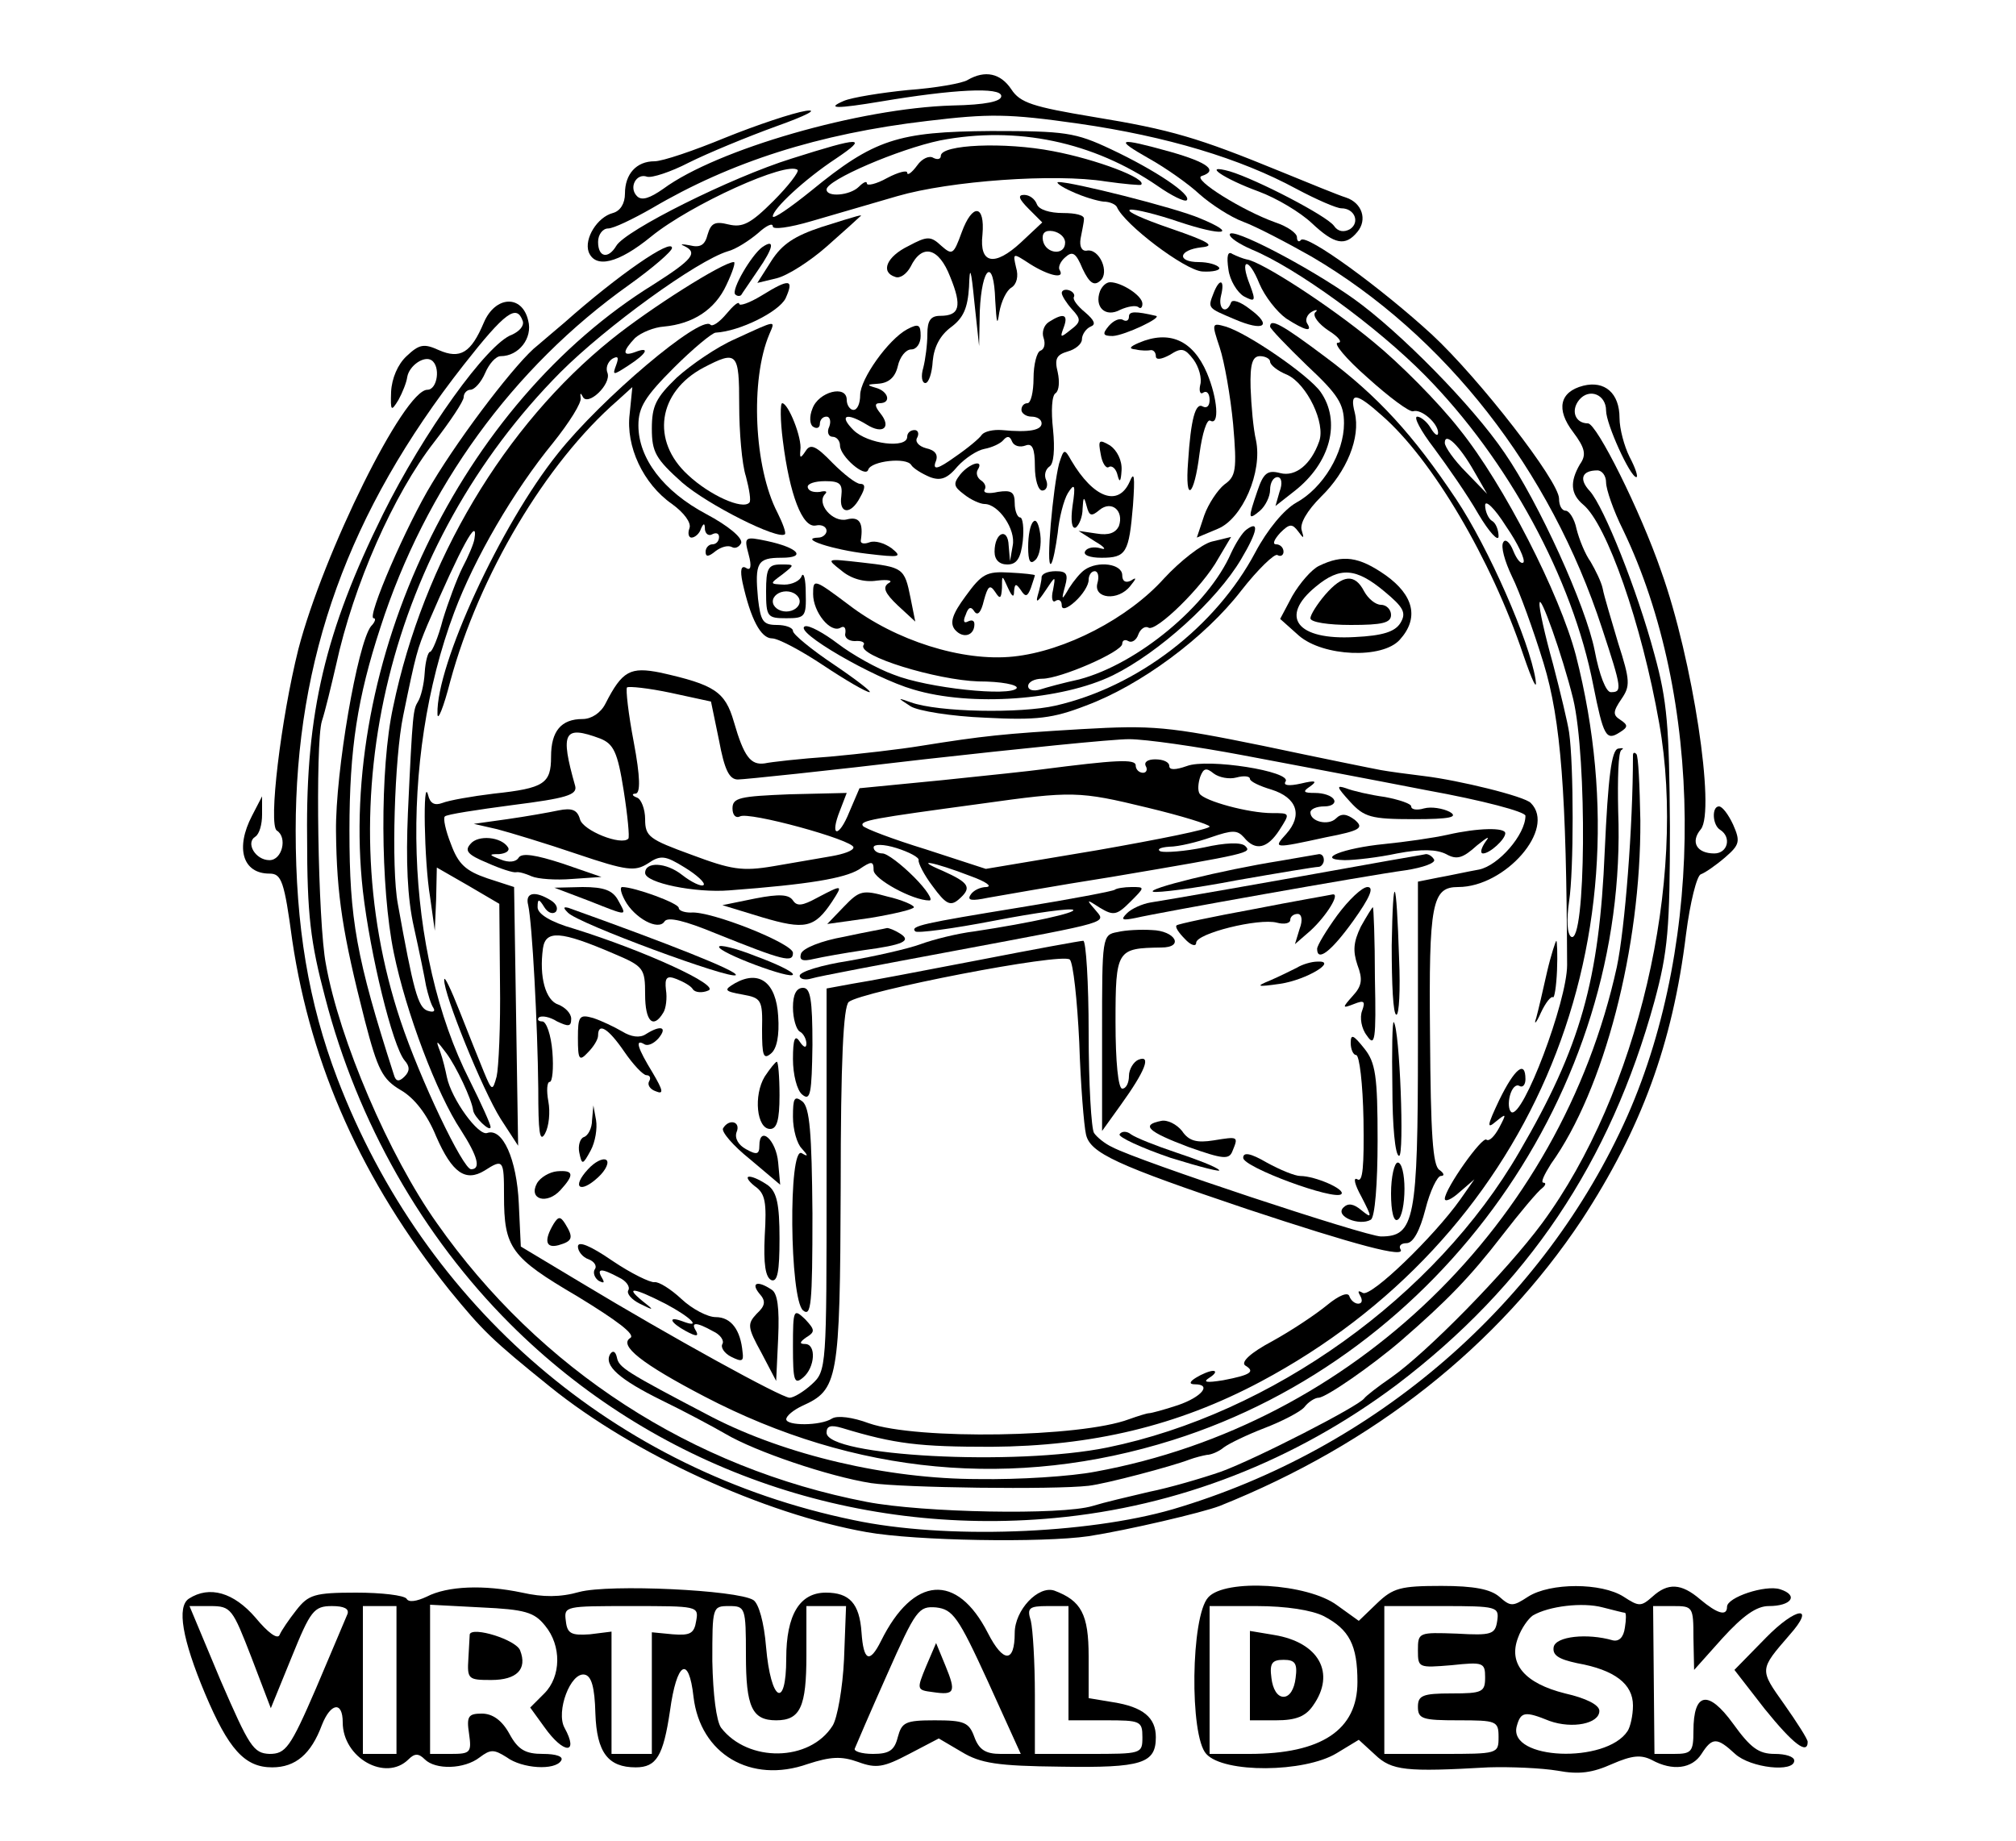 <?xml version="1.0" standalone="no"?>
<!DOCTYPE svg PUBLIC "-//W3C//DTD SVG 20010904//EN"
 "http://www.w3.org/TR/2001/REC-SVG-20010904/DTD/svg10.dtd">
<svg version="1.0" xmlns="http://www.w3.org/2000/svg"
 width="300pt" height="274pt" viewBox="0 0 300 274"
 preserveAspectRatio="xMidYMid meet">
<g transform="translate(0,274) scale(0.1,-0.1)"
fill="#000000" stroke="none">
<path d="M1440 2621 c-8 -5 -48 -12 -89 -15 -40 -4 -83 -11 -95 -16 -28 -12
-11 -12 55 -1 107 18 179 22 179 8 0 -8 -23 -13 -73 -14 -137 -4 -350 -65
-430 -124 -20 -14 -32 -18 -39 -11 -13 13 -1 35 15 29 7 -2 35 7 62 21 28 14
86 38 130 54 45 16 64 26 44 23 -19 -3 -73 -21 -120 -40 -46 -19 -93 -35 -105
-35 -27 0 -44 -19 -44 -48 0 -15 -7 -26 -18 -29 -23 -6 -43 -38 -36 -58 10
-25 44 -17 93 23 59 48 203 113 218 99 2 -3 -14 -24 -36 -46 -34 -34 -46 -40
-67 -35 -20 5 -26 2 -31 -15 -4 -16 -11 -20 -27 -16 -11 2 -15 2 -8 -1 21 -10
13 -20 -45 -57 -287 -177 -471 -561 -433 -903 11 -95 44 -230 62 -252 8 -9 8
-16 0 -24 -8 -8 -13 -8 -16 3 -56 174 -66 231 -66 363 0 122 12 198 46 302 67
208 197 387 370 510 35 25 64 50 64 55 0 15 -80 -40 -160 -111 -14 -12 -32
-27 -40 -34 -29 -22 -112 -130 -157 -205 -38 -62 -98 -201 -87 -201 4 0 2 -6
-4 -12 -20 -26 -53 -217 -52 -305 1 -96 10 -153 43 -282 19 -73 26 -87 53
-103 21 -12 40 -37 53 -69 24 -55 44 -68 72 -51 28 18 29 16 29 -37 0 -78 10
-92 109 -150 59 -36 87 -57 79 -62 -18 -11 18 -39 110 -87 224 -117 462 -139
697 -65 400 126 679 520 663 936 -1 48 0 89 5 91 4 3 2 3 -5 2 -10 -2 -15 -43
-20 -152 -8 -193 -36 -292 -127 -448 -125 -216 -369 -390 -613 -440 -137 -28
-418 -13 -418 22 0 10 6 12 23 7 79 -24 115 -28 222 -28 150 1 277 31 401 97
396 211 582 640 469 1081 -24 91 -107 254 -173 336 -32 41 -90 99 -128 130
-65 54 -167 120 -189 123 -5 1 -15 5 -21 8 -7 5 -9 -3 -6 -23 2 -16 13 -34 23
-40 17 -9 18 -7 9 17 -16 40 -2 42 14 2 8 -19 26 -42 40 -52 28 -18 40 -21 31
-7 -3 5 0 13 7 17 7 4 10 3 5 -1 -4 -5 5 -17 20 -27 16 -10 21 -18 14 -18 -8
0 12 -24 44 -52 32 -29 63 -52 68 -50 12 4 37 -18 37 -32 0 -6 -5 -3 -11 7 -5
9 -15 17 -20 17 -6 0 5 -21 25 -47 20 -27 50 -70 66 -98 16 -27 30 -42 30 -33
0 9 -4 20 -10 23 -5 3 -10 14 -10 23 0 9 14 -4 31 -31 18 -26 29 -50 26 -54
-4 -3 -10 5 -15 17 -5 13 -12 19 -15 13 -4 -6 2 -28 13 -51 11 -22 32 -80 47
-129 26 -85 34 -195 35 -449 0 -54 -66 -229 -83 -219 -4 3 -5 14 -2 25 3 11 9
17 14 14 5 -3 9 2 9 10 0 29 -16 16 -39 -31 -18 -38 -19 -44 -5 -32 16 13 16
12 5 -9 -7 -13 -15 -21 -19 -18 -6 6 -62 -73 -62 -88 0 -5 10 -1 22 10 l22 19
-21 -30 c-39 -55 -133 -146 -145 -139 -7 4 -8 3 -4 -4 4 -7 3 -12 -3 -12 -5 0
-11 5 -13 11 -2 7 -16 1 -33 -13 -17 -14 -53 -38 -82 -54 -32 -17 -47 -31 -40
-36 15 -9 9 -14 -33 -22 -25 -4 -31 -3 -20 4 8 5 11 10 5 10 -5 0 -17 -5 -25
-10 -10 -6 -11 -10 -2 -10 26 0 10 -19 -25 -31 -21 -7 -40 -12 -43 -12 -3 0
-16 -4 -30 -9 -72 -27 -315 -31 -387 -6 -24 9 -47 12 -55 7 -17 -11 -68 -11
-68 -1 0 5 11 14 24 20 53 24 56 37 57 324 0 190 4 270 12 277 20 16 318 74
329 63 5 -5 11 -60 14 -123 2 -63 7 -124 10 -137 6 -28 46 -46 239 -111 163
-54 238 -74 229 -60 -3 5 1 9 9 9 10 0 20 19 28 50 7 28 18 50 23 50 6 0 5 4
-2 9 -10 6 -13 54 -14 199 -2 199 3 222 42 222 70 0 146 87 108 125 -9 10
-108 34 -158 40 -25 3 -54 7 -65 9 -11 2 -90 18 -175 36 -142 29 -165 31 -270
25 -118 -7 -146 -10 -240 -25 -30 -5 -91 -12 -135 -16 -44 -3 -88 -8 -97 -10
-21 -3 -31 10 -46 62 -13 45 -29 55 -109 73 -45 9 -57 3 -82 -46 -7 -14 -21
-23 -34 -23 -32 0 -47 -18 -47 -56 0 -40 -10 -47 -85 -55 -33 -4 -67 -10 -77
-14 -11 -4 -18 -1 -21 12 -8 30 -6 -99 3 -152 l7 -50 2 47 1 47 47 -27 46 -27
1 -117 c1 -64 -2 -127 -5 -140 -6 -22 -7 -22 -19 7 -7 17 -23 57 -36 90 -13
33 -23 54 -23 47 -1 -21 57 -164 84 -207 l26 -40 -3 192 -3 193 -40 13 c-32
11 -43 21 -54 51 -8 20 -12 39 -9 41 2 3 48 10 101 17 79 10 96 15 93 28 -23
81 -17 91 37 71 20 -8 26 -20 35 -77 6 -38 9 -70 7 -72 -10 -11 -68 12 -72 29
-4 14 -12 17 -32 13 -14 -3 -48 -9 -76 -13 l-50 -7 35 -8 c19 -5 72 -21 119
-37 74 -25 86 -26 105 -14 19 13 26 12 55 -6 18 -11 31 -23 28 -26 -3 -3 -18
4 -32 15 -24 19 -55 20 -55 3 0 -15 75 -30 125 -26 120 9 171 18 193 31 19 13
22 13 22 -1 0 -13 58 -45 83 -45 6 0 -4 16 -23 35 -19 19 -40 35 -47 35 -7 0
-13 4 -13 9 0 5 15 5 34 -1 19 -6 34 -14 33 -18 -1 -4 8 -22 21 -39 19 -26 26
-30 38 -20 21 18 17 25 -23 43 -45 19 -15 14 42 -8 22 -8 32 -15 23 -16 -9 0
-20 -5 -24 -12 -5 -8 2 -9 26 -4 18 3 101 18 184 31 207 35 209 36 199 46 -6
6 -30 5 -61 -2 -29 -6 -58 -8 -65 -6 -6 3 -1 6 13 7 14 0 42 7 62 14 32 11 39
11 49 0 17 -21 35 -17 53 11 16 25 16 25 -11 25 -35 0 -101 18 -108 29 -3 5
-2 16 1 25 5 13 9 14 20 5 8 -6 23 -9 34 -6 11 3 20 2 20 -2 0 -4 15 -11 32
-16 38 -12 47 -38 22 -66 -20 -22 -19 -22 59 -5 52 10 57 14 43 26 -12 9 -20
10 -28 2 -11 -11 -38 -5 -38 9 0 5 9 9 21 9 11 0 17 5 14 10 -3 6 -16 10 -28
10 -18 0 -19 2 -7 10 11 8 7 9 -14 4 -18 -4 -27 -3 -23 3 10 15 -116 35 -147
23 -17 -6 -26 -6 -26 0 0 6 -9 10 -21 10 -11 0 -17 -4 -14 -10 3 -5 1 -10 -4
-10 -6 0 -11 5 -11 11 0 10 -31 8 -140 -6 -14 -2 -80 -9 -148 -16 l-123 -12
-15 -35 c-16 -40 -30 -38 -14 2 l10 26 -85 -2 c-74 -3 -85 -5 -85 -21 0 -10 5
-15 11 -12 12 8 169 -35 169 -46 0 -5 -15 -10 -32 -13 -18 -3 -57 -10 -87 -15
-47 -8 -63 -5 -122 17 -63 23 -69 27 -69 53 0 15 -6 30 -12 32 -8 3 -8 6 -2 6
7 1 7 24 -3 77 -8 42 -12 78 -10 81 3 2 32 -1 65 -8 l60 -13 12 -58 c8 -43 15
-58 28 -58 9 0 134 13 277 30 143 16 280 30 305 30 25 0 101 -11 170 -24 69
-13 191 -36 273 -52 83 -15 147 -32 147 -38 0 -28 -40 -74 -69 -80 -17 -3 -44
-9 -61 -12 l-30 -6 0 -242 c0 -262 -5 -286 -55 -286 -22 0 -361 112 -400 133
-11 5 -23 15 -27 21 -4 6 -8 73 -8 149 0 75 -4 137 -8 137 -4 0 -75 -13 -157
-29 -83 -16 -167 -32 -187 -35 l-38 -7 0 -284 c0 -280 0 -285 -22 -305 -12
-11 -27 -20 -33 -20 -12 0 -174 89 -310 171 l-90 54 -3 64 c-3 66 -24 113 -47
105 -13 -5 -53 50 -60 83 -2 10 -6 27 -10 38 -7 18 -6 18 9 -2 15 -20 38 -69
40 -85 1 -10 26 -34 26 -25 0 4 -14 35 -31 69 -97 191 -106 476 -23 697 30 80
88 180 147 252 24 30 43 60 41 67 -1 7 0 8 3 2 7 -16 43 18 37 35 -3 7 0 16 7
21 9 5 10 2 6 -9 -6 -16 -5 -16 18 -1 28 18 33 29 10 20 -19 -7 -19 1 0 21 9
8 28 16 43 17 43 4 76 25 93 62 9 19 14 34 11 34 -16 0 -125 -69 -182 -115
-159 -128 -280 -330 -325 -547 -20 -91 -19 -269 1 -366 18 -88 64 -210 100
-264 25 -39 30 -58 15 -58 -12 0 -76 134 -105 221 -110 330 -16 709 238 965
68 68 203 166 249 180 12 3 32 16 45 27 12 11 22 16 22 10 0 -5 24 -2 58 8 31
9 89 26 127 37 79 23 235 34 310 22 28 -4 52 -6 53 -5 10 9 -67 38 -131 50
-72 14 -167 10 -167 -7 0 -5 -5 -6 -11 -3 -6 4 -17 -1 -24 -11 -8 -11 -15 -16
-15 -11 0 4 -13 1 -30 -8 -16 -9 -30 -12 -30 -8 0 4 -5 2 -12 -5 -13 -13 -48
-16 -48 -4 0 14 107 60 169 73 114 22 228 -2 324 -68 20 -14 40 -24 43 -21 8
8 -47 45 -113 76 -53 25 -68 27 -178 27 -139 -1 -174 -12 -268 -89 -31 -25
-57 -43 -57 -38 0 11 47 55 94 86 49 33 38 33 -66 0 -90 -28 -248 -107 -261
-130 -12 -20 -27 -17 -27 6 0 11 7 20 15 20 8 0 37 14 65 30 117 69 248 111
410 130 92 11 120 11 225 -4 132 -19 241 -52 324 -97 30 -16 60 -29 67 -29 20
0 28 -21 13 -31 -9 -5 -18 -4 -24 5 -11 15 -115 69 -155 81 -43 12 -9 -11 43
-30 27 -10 62 -31 79 -47 34 -32 50 -35 68 -13 15 18 7 43 -17 51 -10 3 -54
21 -98 39 -122 50 -162 62 -278 81 -90 15 -109 21 -122 41 -16 24 -39 29 -65
14z m754 -583 l19 -33 -31 32 c-18 18 -32 38 -32 44 0 17 22 -4 44 -43z
m-1488 -100 c-1 -7 -9 -26 -18 -43 -8 -16 -21 -51 -29 -77 -7 -27 -16 -48 -19
-48 -3 0 -7 -14 -8 -31 -1 -18 -6 -37 -10 -43 -7 -12 -8 -14 -15 -166 -3 -71
-1 -126 9 -170 8 -36 16 -75 18 -87 3 -13 7 -27 11 -33 3 -5 0 -7 -9 -4 -14 5
-21 31 -44 159 -10 54 -5 218 8 280 19 93 21 99 36 135 50 116 76 164 70 128z
m1635 -238 c21 -88 19 -367 -3 -354 -6 4 -7 25 -3 53 7 45 7 202 0 251 -2 14
-13 60 -24 102 -12 43 -21 83 -20 90 0 18 34 -77 50 -142z m-633 -162 c50 -12
92 -25 92 -28 0 -4 -75 -19 -166 -35 l-167 -28 -89 29 c-49 15 -91 31 -94 35
-5 8 14 11 176 33 136 19 145 19 248 -6z"/>
<path d="M1710 2504 c25 -14 59 -38 75 -53 17 -15 46 -34 65 -41 19 -7 65 -31
102 -52 199 -117 355 -317 432 -553 30 -91 30 -95 13 -95 -7 0 -17 25 -24 62
-13 66 -83 220 -134 294 -48 71 -157 181 -224 229 -69 49 -185 109 -185 96 0
-5 14 -14 32 -22 66 -27 186 -114 259 -188 123 -125 219 -301 250 -461 15 -75
19 -83 39 -70 13 8 13 11 1 19 -11 7 -11 12 2 31 13 19 13 27 -5 83 -10 34
-21 70 -23 81 -2 10 -11 28 -18 40 -8 11 -17 33 -21 49 -3 15 -11 27 -16 27
-6 0 -10 8 -10 18 0 26 -119 179 -189 244 -75 69 -186 150 -195 141 -3 -4 -6
-2 -6 4 0 6 -14 16 -32 22 -48 17 -124 64 -110 69 25 8 10 20 -46 36 -79 22
-85 20 -32 -10z"/>
<path d="M1595 2455 c17 -8 38 -14 47 -15 9 0 18 -4 20 -8 11 -26 101 -94 127
-96 16 -1 28 2 25 6 -3 4 -16 8 -30 8 -33 0 -31 18 4 22 21 2 12 8 -46 28 -41
14 -68 26 -60 28 7 1 40 -7 72 -18 66 -22 90 -19 32 5 -37 16 -193 55 -211 54
-5 0 4 -7 20 -14z"/>
<path d="M1531 2429 l20 -20 -32 -30 c-39 -36 -62 -32 -57 12 4 45 -15 47 -31
3 -12 -33 -14 -34 -30 -20 -16 15 -21 15 -49 0 -33 -16 -42 -39 -20 -46 7 -3
17 4 23 15 17 35 42 29 59 -15 18 -44 14 -58 -15 -58 -14 0 -19 -7 -19 -27 0
-16 -3 -38 -6 -50 -4 -13 -2 -23 3 -23 5 0 10 15 11 33 2 21 11 38 27 50 19
14 25 29 27 60 1 33 3 28 8 -23 l7 -65 1 52 c3 67 21 81 23 16 2 -34 3 -39 6
-18 3 17 11 33 18 37 8 5 11 17 7 30 -5 22 -5 22 21 5 27 -17 52 -23 44 -9 -3
4 1 13 8 19 11 10 16 7 26 -17 10 -21 17 -26 26 -18 15 12 -1 49 -20 45 -7 -1
-11 6 -9 18 2 11 5 24 5 29 1 6 -13 9 -31 9 -20 0 -36 5 -39 13 -3 8 -11 14
-19 14 -10 0 -8 -6 7 -21z m54 -50 c0 -20 -29 -17 -33 3 -2 11 3 16 15 14 10
-2 18 -9 18 -17z"/>
<path d="M1222 2402 c-39 -13 -58 -25 -74 -50 l-21 -33 29 7 c16 4 49 25 74
47 25 22 47 42 49 44 7 5 0 3 -57 -15z"/>
<path d="M1134 2372 c-16 -12 -46 -63 -40 -70 3 -3 7 -3 9 -1 1 2 13 19 25 37
23 33 26 48 6 34z"/>
<path d="M1133 2300 c-18 -11 -33 -16 -33 -12 -1 4 -9 -3 -19 -15 -10 -12 -21
-20 -24 -16 -15 14 -162 -110 -227 -192 -85 -106 -181 -315 -179 -387 0 -13 9
9 19 48 43 158 142 325 249 418 l22 20 -4 -40 c-6 -48 20 -104 63 -134 18 -13
29 -28 26 -36 -3 -8 -1 -14 3 -14 5 0 12 6 14 13 4 9 6 9 6 -1 1 -7 6 -10 11
-7 6 3 10 1 10 -4 0 -6 -4 -11 -10 -11 -5 0 -10 -5 -10 -11 0 -8 4 -8 15 1 8
6 18 9 24 6 5 -3 11 0 14 6 2 8 -20 26 -52 43 -64 34 -101 83 -101 132 0 27
10 43 53 86 28 28 57 52 62 52 36 2 94 31 104 51 13 29 6 30 -36 4z"/>
<path d="M1637 2307 c-9 -24 8 -40 30 -28 11 5 23 7 27 4 3 -3 6 -1 6 5 0 12
-31 32 -48 32 -6 0 -12 -6 -15 -13z"/>
<path d="M1806 2304 c-9 -23 -9 -22 31 -39 44 -19 57 -10 23 15 -14 11 -26 15
-28 10 -7 -19 -20 -10 -15 10 6 24 -2 27 -11 4z"/>
<path d="M1580 2304 c0 -4 7 -15 15 -24 14 -15 14 -19 -2 -31 -15 -12 -16 -12
-10 4 7 19 0 22 -22 8 -8 -5 -11 -16 -8 -24 3 -9 1 -17 -5 -19 -5 -2 -10 -20
-10 -41 0 -20 -4 -37 -9 -37 -5 0 -9 -4 -9 -10 0 -5 7 -10 15 -10 8 0 15 -4
15 -10 0 -10 -18 -14 -59 -10 -13 1 -26 -2 -30 -7 -3 -5 -21 -20 -40 -33 -25
-18 -33 -20 -29 -8 5 11 0 18 -14 21 -11 3 -17 10 -13 16 3 6 1 11 -4 11 -6 0
-11 -4 -11 -10 0 -18 -59 -11 -80 10 -22 22 -11 27 20 8 24 -15 37 -4 20 17
-8 10 -9 15 -1 15 18 0 13 18 -6 23 -14 4 -13 5 4 6 15 1 25 9 29 26 3 14 12
25 20 25 8 0 14 9 14 20 0 17 -3 19 -20 10 -28 -15 -70 -74 -70 -98 0 -12 -4
-22 -10 -22 -5 0 -10 7 -10 15 0 23 -42 12 -51 -13 -5 -12 -4 -24 1 -27 6 -4
10 -1 10 4 0 6 4 11 10 11 5 0 7 -7 4 -15 -4 -8 -1 -15 5 -15 6 0 11 -6 11
-13 0 -16 38 -49 42 -36 4 13 57 19 64 7 3 -5 16 -13 28 -18 16 -6 26 -2 41
16 11 12 29 24 40 26 11 2 24 8 28 13 6 7 10 6 13 -2 3 -7 12 -9 20 -6 10 4
14 -4 14 -31 0 -20 5 -36 11 -36 6 0 9 7 6 15 -4 8 -1 17 5 21 6 4 8 25 5 55
-3 27 -2 51 4 54 5 4 6 17 3 31 -5 20 -2 26 15 31 11 3 21 11 21 18 0 7 6 16
13 19 8 3 6 9 -8 21 -11 9 -19 19 -17 23 2 3 -1 8 -7 10 -6 2 -11 0 -11 -4z"/>
<path d="M720 2260 c-19 -45 -35 -55 -67 -41 -22 10 -29 9 -48 -9 -13 -12 -22
-33 -23 -53 -1 -29 0 -30 11 -12 6 11 12 26 13 34 3 17 25 32 36 25 14 -9 9
-44 -6 -44 -35 0 -155 -244 -192 -386 -26 -104 -45 -262 -32 -270 16 -10 8
-44 -11 -44 -21 0 -36 26 -21 35 6 4 10 18 10 33 l0 27 -15 -29 c-25 -48 -14
-86 26 -86 18 0 22 -11 34 -100 28 -187 104 -357 234 -520 50 -61 62 -73 150
-144 124 -100 318 -189 471 -216 73 -13 261 -16 330 -6 58 9 169 35 195 45
230 92 414 238 539 426 88 135 135 261 155 425 6 47 16 87 22 89 6 2 22 13 36
25 22 19 23 24 12 49 -7 15 -16 27 -21 27 -11 0 -10 -28 2 -35 17 -11 11 -35
-9 -35 -26 0 -36 17 -20 36 22 27 -12 253 -59 384 -31 90 -96 220 -109 220
-19 0 -26 19 -13 35 15 18 40 8 40 -16 0 -20 36 -99 45 -99 3 0 -1 13 -10 30
-8 16 -15 42 -15 58 0 37 -22 56 -54 48 -35 -9 -41 -35 -15 -69 18 -24 20 -34
10 -48 -15 -26 -14 -44 5 -60 35 -29 87 -177 113 -325 42 -235 -32 -551 -174
-744 -54 -73 -172 -193 -225 -230 -19 -13 -37 -27 -40 -31 -9 -12 -161 -90
-213 -109 -29 -10 -77 -24 -107 -30 -30 -7 -68 -16 -84 -21 -46 -14 -253 -10
-336 6 -260 50 -487 197 -640 415 -71 100 -145 273 -165 385 -12 61 -16 330
-6 362 5 15 14 53 21 83 26 120 86 255 146 332 24 31 44 61 44 67 0 6 5 11 10
11 6 0 16 11 22 25 6 14 16 25 23 25 27 0 48 27 41 53 -9 39 -49 37 -66 -3z
m58 2 c2 -7 -5 -15 -16 -20 -37 -13 -132 -146 -192 -267 -86 -174 -115 -296
-113 -480 0 -117 5 -157 27 -240 48 -185 145 -355 275 -485 213 -213 508 -317
810 -289 184 17 358 85 509 198 195 148 318 331 384 571 20 74 23 108 23 260
-1 149 -4 187 -23 256 -26 97 -75 219 -96 243 -17 18 -12 31 11 31 7 0 13 -8
13 -18 0 -10 11 -42 25 -70 120 -249 123 -609 7 -872 -124 -279 -375 -497
-677 -586 -128 -37 -339 -45 -475 -16 -354 73 -638 317 -768 657 -43 113 -62
227 -62 369 0 257 79 475 250 693 62 79 79 91 88 65z"/>
<path d="M1680 2269 c0 -6 -4 -8 -9 -5 -5 3 -14 -1 -21 -9 -10 -12 -9 -15 6
-15 18 1 75 28 64 30 -30 7 -40 7 -40 -1z"/>
<path d="M1095 2236 c-28 -12 -67 -39 -88 -58 -31 -30 -37 -42 -37 -76 0 -35
6 -45 45 -80 38 -33 143 -86 153 -77 2 2 -3 16 -11 32 -35 67 -41 198 -12 266
9 21 11 21 -50 -7z m5 -99 c0 -39 4 -88 10 -106 5 -19 8 -37 5 -39 -10 -11
-59 11 -91 41 -56 51 -45 124 23 160 50 26 53 23 53 -56z"/>
<path d="M1815 2223 c7 -21 16 -72 20 -114 6 -69 4 -78 -13 -90 -10 -8 -24
-29 -30 -46 l-11 -33 31 13 c37 15 67 85 57 132 -4 17 -7 51 -8 78 -1 36 3 47
14 47 8 0 15 -4 15 -8 0 -5 11 -14 26 -20 29 -14 57 -72 47 -99 -12 -34 -35
-53 -58 -47 -19 5 -25 0 -34 -27 -14 -41 -14 -44 4 -29 8 7 15 21 15 31 0 11
5 19 11 19 6 0 8 -9 3 -22 l-6 -21 28 22 c54 42 70 104 39 148 -18 25 -108 87
-141 97 -21 6 -21 5 -9 -31z"/>
<path d="M1890 2254 c0 -3 25 -29 55 -58 46 -43 55 -57 55 -86 0 -44 -31 -96
-71 -118 -18 -10 -43 -40 -61 -74 -59 -111 -175 -200 -297 -228 -52 -12 -175
-10 -216 5 -20 7 -20 7 0 -6 11 -7 61 -15 111 -17 77 -4 101 -1 150 18 81 30
177 101 231 171 25 32 50 56 54 53 5 -3 9 0 9 5 0 6 -5 11 -11 11 -6 0 -3 7 6
17 14 14 18 14 27 2 8 -11 9 -11 5 2 -3 10 8 29 29 50 38 37 59 88 50 125 -8
31 2 30 40 -4 75 -65 163 -214 211 -357 13 -38 21 -55 18 -36 -9 57 -70 196
-118 268 -64 96 -117 154 -195 212 -64 48 -82 58 -82 45z"/>
<path d="M1695 2230 c-14 -6 -16 -9 -5 -10 8 -2 18 -2 23 -1 4 0 7 -4 7 -9 0
-6 8 -5 21 2 17 11 22 10 35 -7 8 -11 13 -28 10 -38 -2 -9 0 -15 5 -11 5 3 9
-2 9 -11 0 -9 -4 -13 -10 -10 -11 7 -18 -19 -22 -82 -5 -63 9 -53 17 12 4 30
11 52 16 49 14 -8 11 33 -5 71 -21 49 -56 64 -101 45z"/>
<path d="M1165 2084 c10 -80 29 -130 49 -126 9 2 16 -2 16 -8 0 -5 -6 -10 -12
-10 -31 -1 21 -18 72 -24 50 -6 53 -5 37 8 -11 8 -25 12 -33 9 -8 -3 -14 -2
-13 3 4 26 -2 36 -21 31 -21 -5 -46 24 -32 38 4 4 0 5 -8 3 -9 -1 -17 1 -18 7
-1 5 10 9 26 9 22 0 26 -4 24 -22 -4 -27 14 -29 28 -2 8 14 8 20 0 20 -6 0
-24 14 -41 31 -25 26 -33 29 -40 18 -8 -12 -9 -11 -8 1 3 18 -18 70 -27 70 -3
0 -3 -25 1 -56z"/>
<path d="M1638 2064 c2 -13 8 -22 12 -19 5 3 11 -3 13 -12 3 -12 5 -10 6 7 1
15 -7 30 -17 37 -17 10 -18 8 -14 -13z"/>
<path d="M1576 2050 c-9 -35 -20 -156 -12 -149 3 3 7 24 10 46 2 22 9 49 15
59 10 16 12 13 7 -19 -3 -22 -1 -35 5 -32 5 4 10 16 10 28 1 18 2 19 6 4 4
-15 7 -16 19 -6 18 15 37 -1 29 -24 -5 -10 -15 -14 -33 -11 l-27 4 25 -16 c14
-8 17 -13 8 -10 -10 3 -20 1 -23 -4 -4 -6 7 -10 24 -10 37 0 41 7 47 78 3 43
2 52 -5 35 -17 -38 -54 -24 -87 32 -10 18 -11 17 -18 -5z"/>
<path d="M1429 2034 c-11 -14 -10 -18 6 -30 10 -8 24 -14 30 -14 21 0 47 -38
42 -62 l-4 -23 -2 23 c-1 28 -21 20 -21 -9 0 -12 7 -19 19 -19 14 0 20 9 23
35 2 19 0 35 -4 35 -4 0 -8 10 -8 21 0 17 -5 20 -25 17 -13 -3 -22 -2 -20 3 3
4 1 10 -5 14 -6 4 -8 11 -5 16 10 16 -12 10 -26 -7z"/>
<path d="M1538 1964 c-5 -4 -8 -21 -8 -38 0 -21 3 -27 11 -19 6 6 9 23 7 38
-2 15 -6 23 -10 19z"/>
<path d="M1855 1952 c-6 -4 -16 -20 -23 -35 -34 -78 -139 -165 -226 -188 -23
-5 -49 -12 -58 -15 -10 -3 -18 -1 -18 5 0 6 9 11 21 11 27 0 119 40 119 52 0
5 4 7 9 4 5 -3 12 1 15 10 3 8 10 13 15 10 11 -7 81 61 104 103 l19 32 -29 -7
c-15 -4 -47 -29 -71 -55 -53 -59 -147 -108 -224 -116 -76 -8 -176 24 -245 77
-52 39 -53 39 -53 16 0 -27 26 -59 41 -50 5 3 8 0 7 -8 -2 -7 5 -12 14 -12 10
1 16 -2 13 -6 -10 -16 109 -52 171 -54 34 0 59 -5 57 -10 -9 -13 -133 0 -183
20 -25 9 -62 30 -83 46 -21 16 -43 28 -49 26 -19 -7 102 -77 161 -94 86 -26
221 -16 297 21 69 34 155 112 191 173 25 42 27 58 8 44z"/>
<path d="M1114 1915 c5 -18 3 -25 -4 -20 -7 4 -9 -3 -5 -22 12 -54 27 -83 44
-83 9 0 43 -18 76 -40 33 -22 64 -40 69 -40 4 0 -19 18 -53 41 -33 22 -61 45
-61 50 0 5 -11 9 -24 9 -21 0 -24 6 -28 39 -5 54 -1 61 35 61 38 0 25 15 -22
25 -33 7 -34 6 -27 -20z"/>
<path d="M1252 1891 c14 -12 34 -18 53 -15 17 2 25 0 17 -4 -9 -6 -5 -15 14
-33 l26 -24 -7 35 c-9 45 -11 46 -73 53 -53 6 -53 6 -30 -12z"/>
<path d="M1963 1898 c-11 -5 -29 -26 -40 -45 l-18 -34 28 -25 c36 -31 124 -35
150 -6 29 32 21 66 -21 96 -40 28 -64 31 -99 14z m97 -38 c29 -24 33 -32 24
-47 -8 -13 -26 -19 -68 -21 -86 -5 -113 30 -58 75 36 30 60 28 102 -7z"/>
<path d="M1972 1855 c-12 -14 -22 -30 -22 -35 0 -6 27 -10 60 -10 47 0 60 3
60 15 0 8 -7 15 -15 15 -8 0 -19 9 -25 20 -14 27 -32 25 -58 -5z"/>
<path d="M1140 1860 c0 -38 2 -40 30 -40 28 0 30 2 29 38 0 20 -3 31 -6 25 -2
-7 -14 -13 -26 -13 -22 1 -22 1 -3 15 19 15 19 15 -2 15 -19 0 -22 -6 -22 -40z
m50 -15 c0 -8 -9 -15 -20 -15 -11 0 -20 7 -20 15 0 8 9 15 20 15 11 0 20 -7
20 -15z"/>
<path d="M1614 1892 c-6 -4 -16 -16 -23 -27 -11 -19 -12 -19 -6 3 5 18 2 22
-14 22 -12 0 -21 -4 -21 -9 0 -5 -3 -18 -6 -28 -3 -11 1 -8 11 7 16 24 16 24
12 2 -3 -12 -1 -20 4 -16 5 3 9 0 9 -7 0 -7 8 -5 20 6 11 10 20 24 20 32 0 7
4 13 9 13 5 0 7 -8 4 -18 -6 -23 31 -27 49 -4 9 11 10 14 1 8 -8 -4 -13 -1
-13 8 0 17 -36 22 -56 8z"/>
<path d="M1437 1853 c-20 -27 -24 -40 -16 -50 12 -14 29 -9 29 8 0 6 -4 7 -10
4 -6 -3 -7 1 -3 10 4 12 8 13 13 5 5 -7 10 -1 14 16 6 22 9 25 17 13 7 -11 9
-10 10 6 0 20 0 20 9 0 6 -13 9 -15 9 -5 1 12 3 12 10 2 7 -11 10 -10 15 3 3
9 6 18 6 19 0 1 -17 3 -38 4 -34 2 -41 -2 -65 -35z"/>
<path d="M2430 1616 c0 -106 -12 -258 -24 -315 -84 -382 -393 -681 -776 -751
-36 -7 -114 -12 -174 -11 -136 0 -287 36 -396 92 -130 68 -139 74 -142 89 -2
9 -6 11 -10 5 -10 -17 14 -38 77 -69 33 -16 76 -39 95 -50 44 -26 153 -63 216
-73 47 -7 272 -10 324 -4 26 3 124 29 150 39 8 3 20 6 26 7 6 0 18 5 25 11 8
6 35 19 61 29 26 10 53 24 59 31 6 8 16 14 21 14 11 0 80 48 123 85 68 59 103
95 150 156 27 35 54 67 60 71 5 4 6 8 2 8 -5 0 1 12 11 28 79 110 134 322 133
511 -1 52 -3 97 -6 99 -3 3 -5 2 -5 -2z"/>
<path d="M2009 1547 c21 -23 31 -26 95 -26 54 0 67 3 53 11 -10 5 -27 8 -38 5
-10 -3 -19 -2 -19 3 0 4 -18 10 -39 14 -22 3 -48 9 -58 13 -15 5 -14 2 6 -20z"/>
<path d="M2155 1498 c-22 -5 -65 -11 -95 -14 -61 -6 -104 -23 -59 -24 15 0 50
4 78 10 37 7 59 6 73 -1 16 -9 25 -6 46 13 15 12 20 15 13 6 -7 -10 -9 -18 -4
-18 10 0 33 21 33 30 0 9 -41 8 -85 -2z"/>
<path d="M700 1484 c-9 -10 -4 -16 25 -28 20 -9 39 -15 43 -14 4 1 14 -2 23
-6 9 -4 36 -6 60 -4 l44 3 -58 20 c-40 13 -60 16 -65 9 -4 -7 -15 -8 -27 -3
-18 7 -18 8 -2 8 10 1 16 5 13 10 -10 16 -45 19 -56 5z"/>
<path d="M1905 1459 c-88 -14 -200 -42 -189 -46 6 -2 62 5 124 17 63 11 117
20 122 20 4 0 8 5 8 10 0 6 -3 9 -7 9 -5 -1 -30 -5 -58 -10z"/>
<path d="M2065 1459 c-172 -31 -333 -59 -353 -62 -12 -2 -28 -9 -35 -16 -10
-10 -7 -11 13 -7 34 8 343 63 402 71 26 4 45 11 42 16 -3 5 -8 8 -12 8 -4 -1
-29 -5 -57 -10z"/>
<path d="M2071 1333 c0 -57 2 -103 7 -103 4 0 6 37 4 83 -4 125 -9 134 -11 20z"/>
<path d="M875 1400 c61 -24 58 -24 45 0 -8 15 -21 20 -53 20 l-42 -1 50 -19z"/>
<path d="M930 1400 c14 -26 50 -46 59 -31 5 7 30 1 76 -18 102 -41 115 -44
115 -29 0 14 -123 63 -152 60 -10 0 -18 3 -18 7 0 7 -66 31 -84 31 -4 0 -2 -9
4 -20z"/>
<path d="M1216 1404 c-22 -12 -30 -13 -36 -4 -6 9 -20 10 -56 3 l-49 -10 59
-18 c64 -19 78 -16 104 23 17 26 16 26 -22 6z"/>
<path d="M1256 1391 l-25 -26 64 9 c36 6 65 13 65 16 0 3 -18 11 -40 16 -36
10 -41 9 -64 -15z"/>
<path d="M1659 1416 c-2 -2 -65 -14 -139 -26 -147 -24 -166 -28 -158 -36 3 -3
56 4 118 16 62 12 114 19 117 16 5 -4 -61 -19 -147 -32 -25 -3 -61 -12 -80
-19 -19 -7 -68 -18 -108 -25 -39 -6 -72 -16 -72 -22 0 -5 8 -7 18 -4 9 3 105
21 212 41 240 45 226 41 209 62 -13 15 -12 15 8 2 20 -12 25 -11 45 9 22 22
22 22 2 22 -11 0 -23 -2 -25 -4z"/>
<path d="M1990 1378 c-16 -22 -30 -45 -30 -50 0 -20 21 -4 54 42 25 35 31 50
21 50 -8 0 -28 -19 -45 -42z"/>
<path d="M786 1393 c6 -27 14 -177 15 -273 0 -65 2 -81 10 -67 6 11 8 32 5 48
-3 16 -2 29 2 29 4 0 6 20 4 45 -2 25 -9 45 -15 45 -6 0 -8 3 -5 6 4 3 16 1
27 -6 17 -8 21 -8 21 4 0 8 -9 17 -19 21 -19 6 -29 41 -23 84 4 27 26 26 105
-8 45 -19 47 -22 47 -61 0 -40 12 -52 27 -27 4 6 6 22 4 34 -2 18 1 22 16 16
10 -4 21 -10 24 -15 3 -5 14 -6 23 -2 19 7 -94 59 -200 92 -35 10 -54 22 -54
32 0 13 2 13 10 0 5 -8 12 -11 17 -7 4 5 1 12 -7 17 -24 15 -39 12 -34 -7z"/>
<path d="M1865 1387 c-60 -11 -112 -22 -114 -24 -3 -2 3 -11 12 -20 9 -10 17
-12 17 -6 0 14 93 37 120 30 11 -3 20 -1 20 4 0 5 5 9 11 9 6 0 8 -9 3 -22
l-7 -23 23 20 c24 22 45 56 33 54 -4 -1 -57 -10 -118 -22z"/>
<path d="M845 1382 c14 -16 245 -101 250 -93 3 6 -101 47 -249 100 -8 2 -8 0
-1 -7z"/>
<path d="M2025 1361 c-11 -23 -12 -36 -5 -57 8 -21 7 -31 -7 -46 -16 -18 -16
-19 2 -12 15 6 17 4 12 -10 -4 -10 -1 -27 7 -37 12 -18 14 -7 12 85 0 58 -2
106 -3 106 -1 0 -9 -13 -18 -29z"/>
<path d="M1256 1346 c-34 -6 -61 -17 -64 -25 -3 -10 2 -12 19 -8 13 3 47 9 74
13 60 8 72 14 54 25 -8 5 -16 8 -19 8 -3 -1 -32 -6 -64 -13z"/>
<path d="M1663 1353 c-23 -4 -23 -7 -23 -150 l0 -146 28 39 c36 50 46 75 26
67 -7 -3 -14 -14 -14 -24 0 -10 -4 -19 -10 -19 -6 0 -10 40 -10 99 0 108 2
110 68 111 35 0 21 25 -14 26 -16 1 -39 0 -51 -3z"/>
<path d="M1070 1331 c0 -9 110 -50 110 -41 0 4 -25 16 -55 27 -30 12 -55 18
-55 14z"/>
<path d="M2302 1293 c-6 -27 -13 -57 -16 -68 -4 -11 0 -8 7 8 7 15 15 25 18
23 2 -2 5 16 6 40 1 24 0 44 -1 44 -1 0 -8 -21 -14 -47z"/>
<path d="M1930 1300 c-8 -4 -26 -13 -40 -19 -22 -9 -20 -10 15 -5 40 6 87 35
55 33 -8 0 -22 -4 -30 -9z"/>
<path d="M1094 1277 c-17 -10 -17 -12 11 -17 28 -5 30 -8 29 -52 0 -39 2 -45
13 -36 9 7 13 27 11 56 -3 50 -28 69 -64 49z"/>
<path d="M1180 1241 c0 -17 5 -33 10 -36 6 -3 10 -12 10 -18 0 -7 -4 -6 -10 3
-7 11 -10 4 -10 -26 0 -23 6 -47 14 -53 12 -10 14 2 15 74 0 68 -3 85 -14 85
-10 0 -15 -10 -15 -29z"/>
<path d="M860 1195 c0 -32 2 -35 15 -21 8 8 15 19 15 25 0 20 15 11 39 -24 13
-19 28 -35 33 -35 5 0 7 -4 4 -9 -3 -5 1 -12 10 -15 12 -5 11 1 -5 28 -22 36
-27 51 -12 42 5 -3 14 1 21 9 14 17 3 20 -19 6 -9 -6 -22 -4 -35 4 -12 7 -31
16 -43 20 -21 6 -23 3 -23 -30z"/>
<path d="M2072 1121 c0 -55 4 -101 10 -101 8 0 1 189 -8 199 -2 2 -3 -42 -2
-98z"/>
<path d="M2010 1188 c0 -10 4 -18 8 -18 5 0 10 -43 11 -96 1 -70 -1 -94 -9
-89 -7 4 -4 -8 6 -26 16 -31 16 -33 0 -20 -12 10 -20 11 -27 4 -13 -13 24 -28
41 -18 6 4 10 53 10 118 0 96 -3 116 -20 137 -16 20 -20 22 -20 8z"/>
<path d="M1138 1138 c-17 -28 -12 -78 8 -78 10 0 14 13 14 50 0 28 -2 50 -4
50 -2 0 -10 -10 -18 -22z"/>
<path d="M1180 1078 c0 -19 6 -40 13 -47 10 -11 10 -13 0 -7 -20 11 -18 -217
2 -234 12 -10 14 8 14 144 -1 120 -4 158 -15 167 -12 9 -14 5 -14 -23z"/>
<path d="M881 1073 c0 -12 -6 -23 -12 -25 -6 -2 -9 -13 -7 -23 4 -19 5 -19 17
3 7 13 10 33 8 45 l-4 22 -2 -22z"/>
<path d="M1728 1072 c-31 -6 -20 -16 41 -39 51 -18 60 -19 65 -6 9 22 9 22
-28 16 -25 -4 -37 -1 -47 14 -8 10 -22 17 -31 15z"/>
<path d="M1076 1061 c-3 -5 15 -26 40 -46 l45 -38 -3 33 c-3 34 -28 56 -28 25
0 -13 -4 -14 -20 -5 -11 6 -17 16 -14 25 7 16 -11 21 -20 6z"/>
<path d="M1666 1052 c-2 -4 32 -20 76 -35 45 -14 77 -22 72 -18 -5 5 -34 16
-64 26 -30 10 -60 22 -67 27 -6 5 -14 5 -17 0z"/>
<path d="M1850 1017 c0 -14 136 -64 146 -54 7 7 -39 27 -61 27 -8 0 -30 9 -50
20 -24 14 -35 16 -35 7z"/>
<path d="M875 1000 c-25 -27 -12 -37 15 -12 12 11 17 23 12 26 -5 3 -17 -3
-27 -14z"/>
<path d="M2070 964 c0 -27 4 -43 10 -39 6 3 10 24 10 46 0 21 -4 39 -10 39 -5
0 -10 -21 -10 -46z"/>
<path d="M799 979 c-13 -24 15 -32 35 -10 21 23 20 30 -5 28 -11 -1 -25 -9
-30 -18z"/>
<path d="M1123 975 c16 -11 18 -24 15 -74 -2 -42 1 -62 10 -66 9 -3 12 13 12
62 0 51 -4 69 -17 79 -10 7 -22 13 -28 13 -5 0 -2 -6 8 -14z"/>
<path d="M824 919 c-15 -25 -12 -37 7 -32 21 6 23 11 10 32 -7 11 -10 11 -17
0z"/>
<path d="M860 885 c0 -7 7 -16 16 -19 8 -3 13 -10 9 -15 -3 -5 0 -13 6 -17 8
-4 9 -3 5 4 -9 15 -1 15 25 1 11 -5 17 -14 14 -19 -3 -5 5 -14 17 -20 22 -11
22 -10 4 4 -27 22 -13 20 34 -4 38 -20 56 -38 25 -26 -22 8 -18 -2 6 -15 15
-8 19 -8 15 0 -9 14 0 14 25 0 11 -5 17 -14 14 -19 -3 -5 3 -14 13 -19 16 -8
19 -7 17 7 -3 33 -17 52 -40 52 -12 0 -35 12 -51 27 -16 15 -34 26 -40 25 -6
-1 -35 13 -63 32 -32 22 -51 30 -51 21z"/>
<path d="M1130 815 c10 -11 9 -18 -4 -30 -14 -15 -14 -20 7 -58 l22 -42 3 64
c2 45 -1 67 -10 72 -21 14 -31 10 -18 -6z"/>
<path d="M1180 736 c0 -51 2 -57 15 -46 18 15 20 50 3 50 -9 0 -8 3 2 10 13 8
13 11 -2 27 -17 16 -18 15 -18 -41z"/>
<path d="M635 364 c-15 -7 -27 -9 -30 -3 -4 5 -37 9 -75 9 -62 0 -71 -3 -89
-26 -11 -14 -22 -30 -25 -37 -3 -7 -17 3 -36 26 -32 37 -68 48 -99 28 -18 -12
-10 -60 24 -141 35 -83 59 -110 100 -110 35 0 58 20 74 63 13 33 31 36 31 4 0
-53 64 -89 98 -55 9 9 15 9 24 0 16 -16 59 -15 82 3 16 12 21 12 40 0 23 -17
72 -20 81 -5 4 6 -7 10 -27 10 -26 0 -37 6 -50 30 -11 20 -25 30 -41 30 -20 0
-23 -4 -19 -30 4 -28 2 -30 -27 -30 l-31 0 0 111 0 111 76 -4 c65 -3 79 -7 95
-27 25 -30 24 -76 -1 -101 l-21 -21 21 -29 c29 -41 52 -41 30 -1 -13 24 9 83
30 79 10 -2 15 -18 16 -58 2 -58 19 -80 60 -80 31 0 41 17 51 84 10 73 28 84
35 21 10 -85 85 -130 170 -100 34 11 50 12 75 3 27 -10 38 -8 76 12 l44 23 34
-20 c28 -17 53 -21 148 -22 121 -2 141 5 141 44 0 29 -19 45 -64 52 l-36 6 0
62 c0 63 -11 83 -51 98 -24 8 -59 -29 -59 -63 0 -45 -17 -45 -40 0 -46 90
-111 85 -159 -12 -17 -34 -26 -30 -29 13 -3 43 -18 59 -53 59 -39 0 -59 -33
-59 -98 0 -77 -23 -64 -30 17 -3 37 -11 65 -19 70 -24 15 -214 24 -259 12 -28
-8 -54 -8 -85 -1 -57 12 -111 10 -142 -6z m-261 -90 l29 -76 31 76 c28 69 33
76 60 76 18 0 26 -4 23 -12 -3 -7 -24 -57 -47 -111 -38 -88 -45 -97 -69 -97
-24 1 -30 11 -73 110 l-46 110 31 0 c31 0 33 -4 61 -76z m216 -34 l0 -110 -25
0 -25 0 0 110 0 110 25 0 25 0 0 -110z m446 88 c-3 -19 -9 -22 -35 -20 l-31 3
0 -90 0 -91 -30 0 -30 0 0 91 0 91 -32 -4 c-28 -2 -34 1 -36 20 -3 22 -1 22
97 22 99 0 101 0 97 -22z m74 -51 c0 -77 9 -97 45 -97 36 0 45 20 45 97 l0 73
30 0 29 0 -3 -79 c-2 -43 -10 -88 -17 -99 -34 -54 -126 -55 -166 -3 -7 10 -12
49 -13 99 0 81 0 82 25 82 24 0 25 -2 25 -73z m360 -39 l49 -108 -30 0 c-22 0
-32 6 -39 25 -8 22 -15 25 -59 25 -44 0 -49 -3 -55 -25 -5 -20 -13 -25 -37
-25 -17 0 -29 4 -27 8 2 5 23 54 48 110 43 97 47 102 73 100 25 -3 33 -14 77
-110z m120 27 l0 -85 55 0 c52 0 55 -1 55 -25 0 -25 -1 -25 -80 -25 l-80 0 0
88 c0 48 -3 97 -6 110 -6 19 -3 22 25 22 l31 0 0 -85z"/>
<path d="M1378 260 c-14 -34 -14 -35 10 -38 33 -5 35 0 19 39 l-14 34 -15 -35z"/>
<path d="M1798 363 c-26 -28 -28 -206 -3 -233 26 -29 146 -28 194 1 l33 20 24
-22 c25 -24 46 -26 169 -19 33 1 79 -1 103 -5 32 -6 52 -3 81 10 30 13 43 14
59 6 31 -17 60 -13 74 9 16 25 23 25 50 0 23 -21 88 -28 88 -10 0 6 -13 10
-29 10 -24 0 -36 9 -62 45 -37 51 -59 47 -59 -11 0 -31 -3 -34 -29 -34 l-29 0
-1 110 -1 110 30 0 c29 0 30 -1 30 -47 l1 -48 42 47 c31 34 51 48 69 48 34 0
45 16 17 25 -22 7 -79 -12 -79 -26 0 -15 -15 -10 -40 11 -28 24 -48 25 -71 4
-17 -15 -20 -15 -43 0 -33 21 -109 21 -142 0 -23 -15 -26 -15 -43 0 -13 11
-37 16 -86 16 -61 0 -72 -3 -96 -26 l-27 -26 -32 23 c-44 33 -167 40 -192 12z
m620 -23 c2 0 2 -10 0 -22 -2 -15 -9 -21 -18 -19 -38 11 -85 6 -88 -10 -2 -12
7 -18 35 -24 56 -10 83 -31 83 -63 0 -15 -4 -32 -8 -38 -32 -49 -178 -43 -165
7 6 22 12 23 49 8 34 -12 74 -4 74 15 0 9 -20 19 -51 26 -60 15 -85 44 -70 83
5 14 15 28 22 33 24 14 74 20 104 12 16 -4 31 -8 33 -8z m-448 -5 c38 -20 50
-43 50 -98 0 -71 -53 -107 -161 -107 l-59 0 0 110 0 110 70 0 c44 0 82 -6 100
-15z m258 -7 c-3 -20 -8 -22 -60 -19 -57 2 -58 2 -58 -25 0 -26 1 -26 50 -22
47 5 50 4 50 -18 0 -22 -4 -24 -50 -24 -43 0 -50 -3 -50 -20 0 -18 7 -20 60
-20 57 0 60 -1 60 -25 0 -25 -1 -25 -85 -25 l-85 0 0 110 0 110 86 0 c82 0 85
-1 82 -22z"/>
<path d="M1860 246 l0 -66 39 0 c30 0 44 6 55 22 34 48 9 94 -58 105 l-36 6 0
-67z m68 -3 c-2 -17 -9 -28 -18 -28 -9 0 -16 11 -18 28 -3 22 1 27 18 27 17 0
21 -5 18 -27z"/>
<path d="M2628 303 l-47 -48 45 -58 c42 -52 64 -69 64 -49 0 4 -16 29 -35 56
-37 52 -37 51 8 103 40 45 10 42 -35 -4z"/>
<path d="M699 308 c0 -2 -1 -18 -2 -36 -2 -31 0 -32 34 -32 38 0 54 16 43 44
-6 16 -71 36 -75 24z"/>
</g>
</svg>
